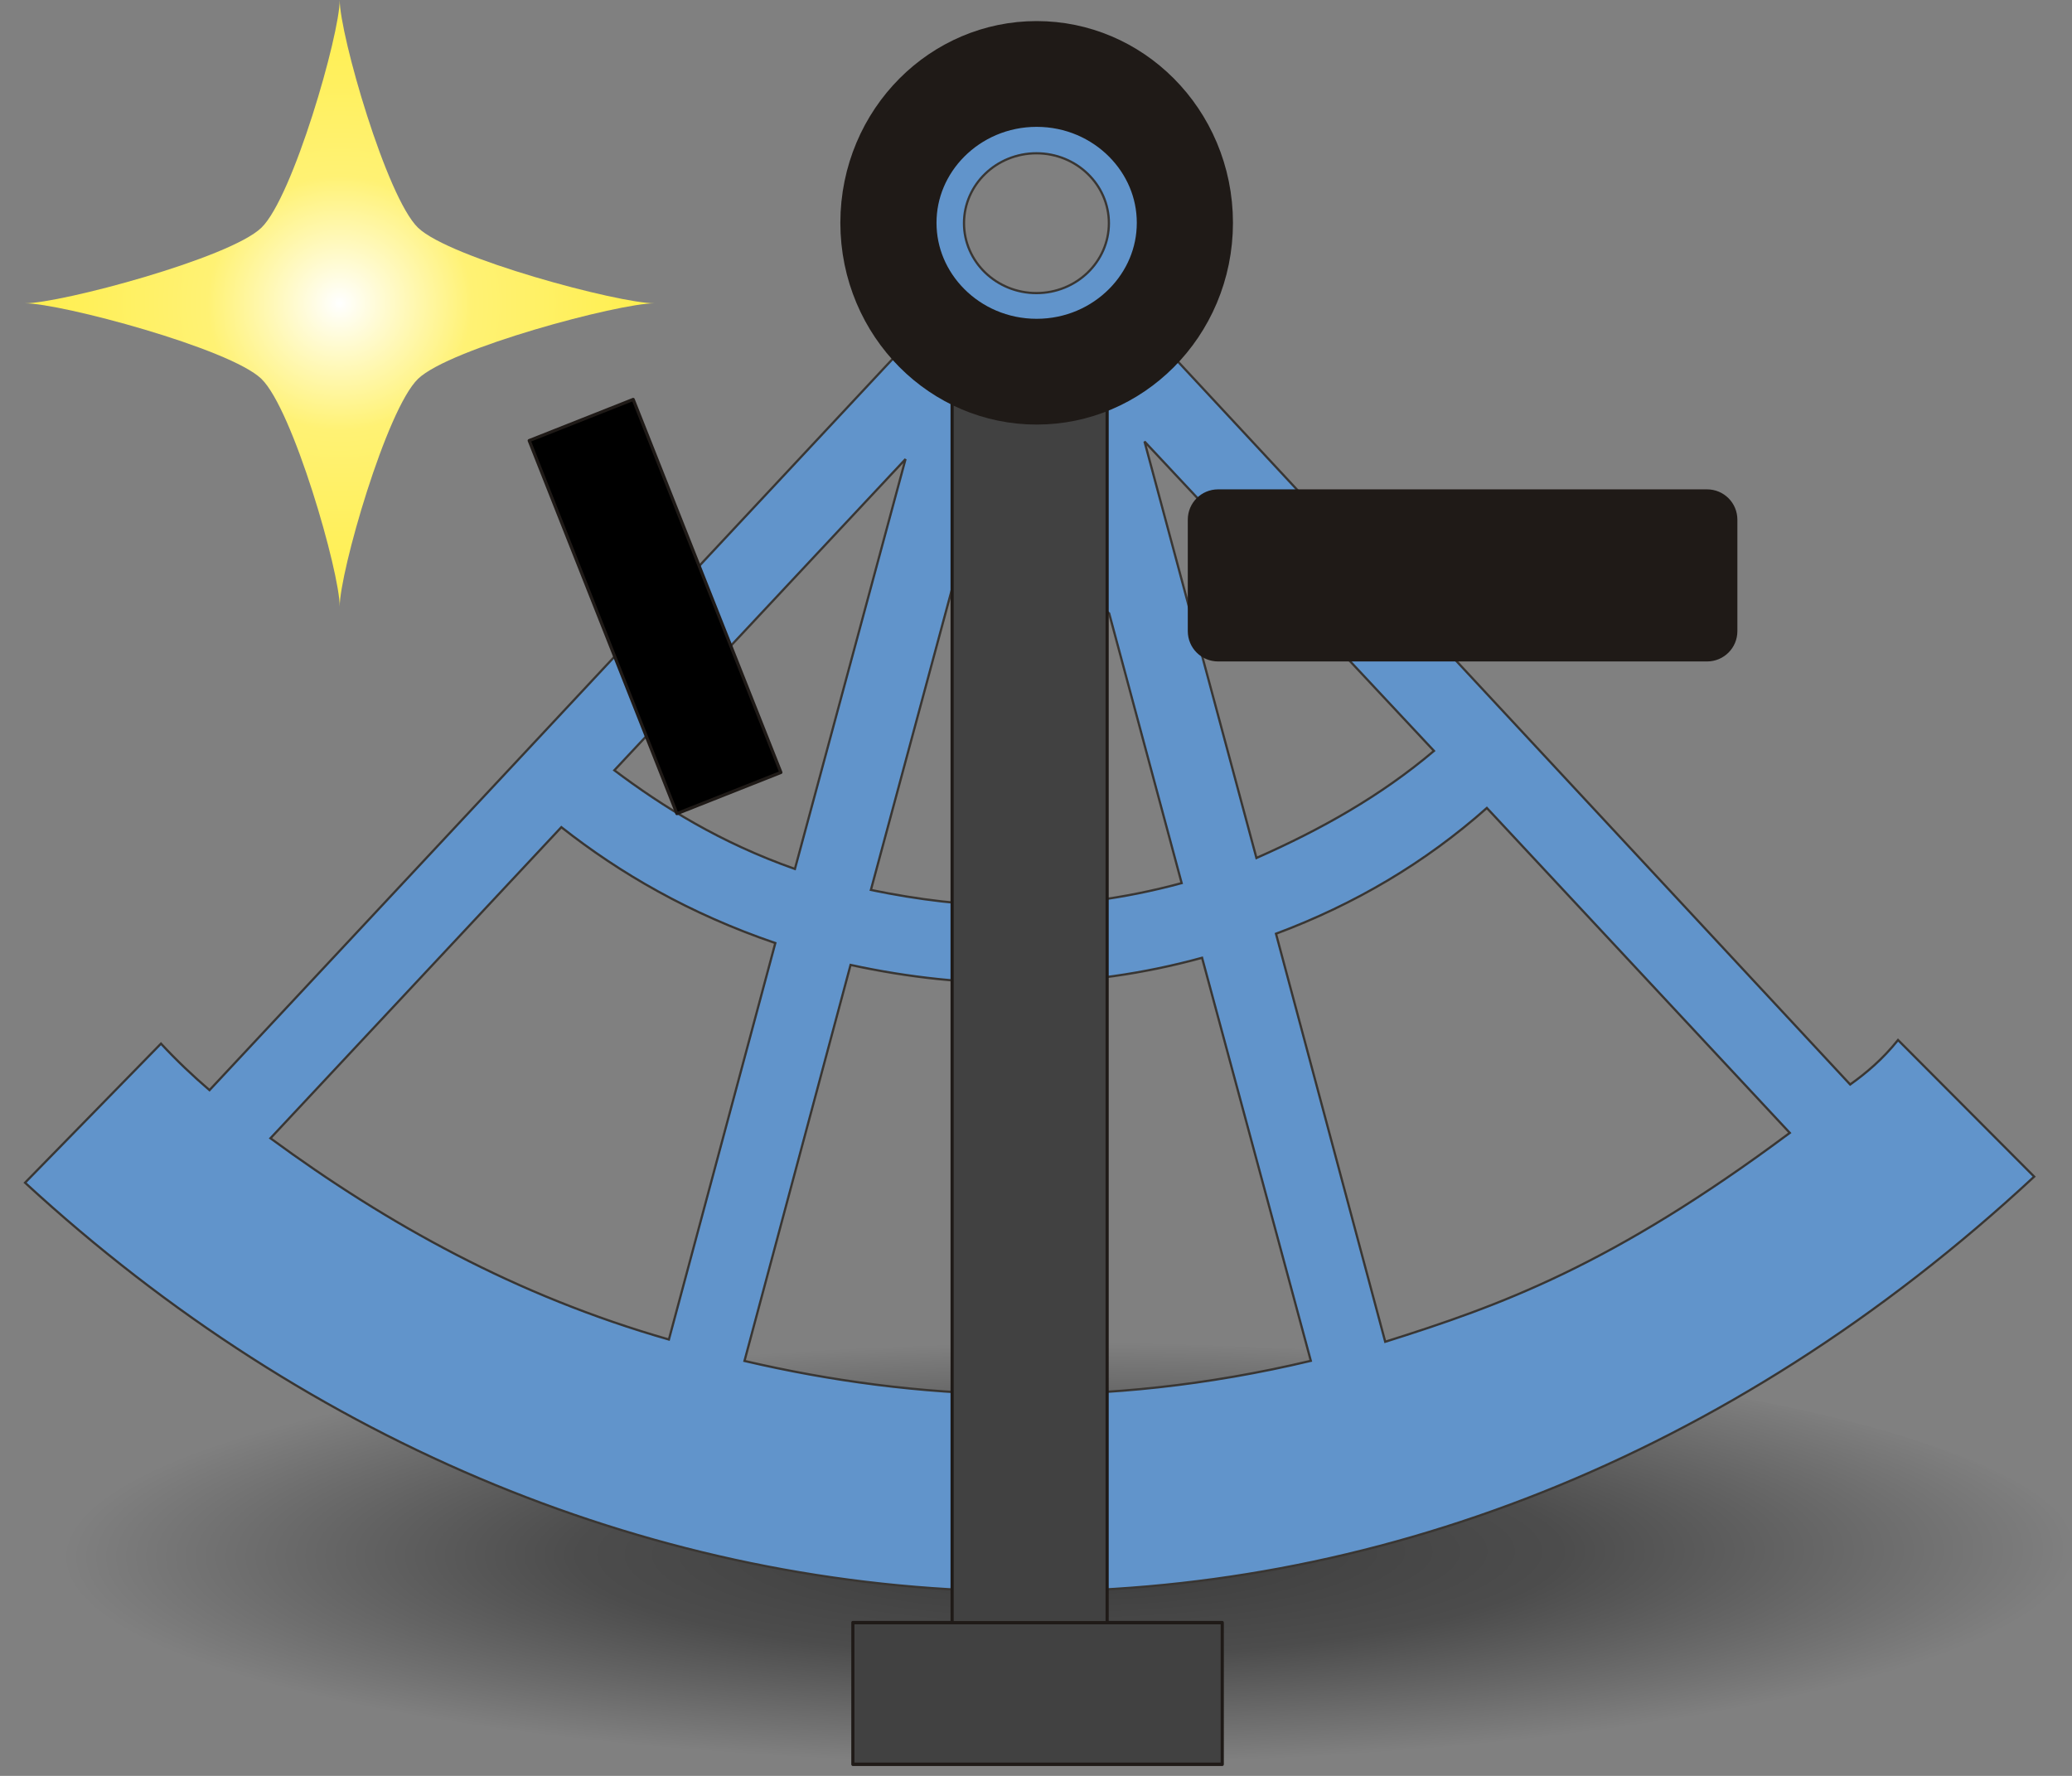 <?xml version="1.0" encoding="UTF-8" standalone="no"?>
<!DOCTYPE svg PUBLIC "-//W3C//DTD SVG 1.1//EN" "http://www.w3.org/Graphics/SVG/1.1/DTD/svg11.dtd">
<svg width="100%" height="100%" viewBox="0 0 700 600" version="1.1" xmlns="http://www.w3.org/2000/svg" xmlns:xlink="http://www.w3.org/1999/xlink" xml:space="preserve" xmlns:serif="http://www.serif.com/" style="fill-rule:evenodd;clip-rule:evenodd;">
    <rect x="0" y="0" width="700" height="600" fill="#808080" stroke="none"/>
    <g transform="matrix(2.258,0,0,2.386,-143.925,-686.479)">
        <ellipse cx="219.501" cy="507.642" rx="155.031" ry="29.823" style="fill:url(#_Radial1);"/>
    </g>
    <g id="layer3" transform="matrix(1.065,0,0,1.065,-56.062,-105.8)">
        <path d="M60.584,474.54L103.705,430.421C108.636,435.74 113.789,440.615 119.1,445.175L353.808,193.931L336.417,143.753L386.31,120.375L429.36,155.442L406.267,192.505L639.549,443.393C644.721,439.687 649.827,435.39 654.731,429.28L697.923,472.615C503.405,653.423 242.555,642.142 60.584,474.54ZM404.402,170.147C404.402,157.906 394.107,147.971 381.42,147.971C368.734,147.971 358.439,157.906 358.439,170.147C358.439,182.388 368.734,192.323 381.42,192.323C394.107,192.323 404.402,182.388 404.402,170.147ZM230.708,361.758L138.437,460.445C175.575,487.707 216.423,510.44 264.826,524.291L298.587,398.52C271.343,389.206 249.364,376.441 230.708,361.758ZM492.059,525.004C528.548,513.499 563.744,500.939 620.394,458.736L524.3,355.665C504.712,373.053 482.373,386.232 457.409,395.555L492.059,525.004ZM247.522,343.709C262.916,355.279 281.072,366.648 304.801,375.01L339.89,244.989L247.522,343.709ZM288.803,531.088C343.108,543.747 402.663,546.696 468.458,531.054L433.96,403.191C396.585,413.447 359.296,413.471 322.457,405.457L288.803,531.088ZM415.702,239.411L451.207,371.529C471.581,362.536 490.574,351.9 507.522,337.554L415.702,239.411ZM328.903,381.671C358.265,387.699 389.769,389.686 427.484,379.504L404.49,293.948L362.167,258.244L328.903,381.671Z" style="fill:rgb(97,148,203);stroke:rgb(57,54,51);stroke-width:0.71px;"/>
    </g>
    <g transform="matrix(1.293,0,0,1.246,-90.259,-109.681)">
        <path d="M158.566,88.022C158.566,97.416 170.785,141.531 179.042,149.788C187.3,158.046 231.412,170.264 240.808,170.264C231.414,170.264 187.299,182.483 179.042,190.74C170.784,198.998 158.566,243.11 158.566,252.505C158.566,243.112 146.347,198.997 138.09,190.74C129.832,182.482 85.72,170.264 76.325,170.264C85.718,170.264 129.833,158.045 138.09,149.788C146.348,141.53 158.566,97.418 158.566,88.022Z" style="fill:url(#_Radial2);"/>
    </g>
    <g id="layer4" transform="matrix(1,0,0,1,-29,-79)">
        <g id="rect13853" transform="matrix(1.065,0,0,1.158,-25.062,-70.952)">
            <rect x="321.307" y="602.906" width="117.176" height="41.339" style="fill:rgb(65,65,65);stroke:rgb(31,26,23);stroke-width:1px;stroke-linejoin:round;"/>
        </g>
        <g id="rect13855" transform="matrix(1.065,0,0,1.065,-31.007,-27.007)">
            <rect x="358.37" y="212.89" width="49.18" height="401.42" style="fill:rgb(65,65,65);stroke:rgb(31,26,23);stroke-width:1px;stroke-linejoin:round;"/>
        </g>
        <g id="path13857" transform="matrix(0.72,0,0,0.792,100.1,16.174)">
            <path d="M457.219,174.38C457.219,209.434 426.061,237.883 387.669,237.883C349.277,237.883 318.118,209.434 318.118,174.38C318.118,139.327 349.277,110.878 387.669,110.878C426.061,110.878 457.219,139.327 457.219,174.38Z" style="fill:none;fill-rule:nonzero;stroke:rgb(31,26,23);stroke-width:45.12px;stroke-linejoin:round;"/>
        </g>
    </g>
    <g id="rect15802" transform="matrix(0.99,-0.392,0.392,0.99,-56.062,-105.8)">
        <g id="layer5">
            <rect id="rect158021" serif:id="rect15802" x="117.019" y="303.568" width="35.485" height="127.3" style="stroke:rgb(31,26,23);stroke-width:1px;stroke-linejoin:round;"/>
        </g>
    </g>
    <g id="rect16773" transform="matrix(1.065,0,0,1.065,-56.062,-105.8)">
        <g id="layer6">
            <path id="rect167731" serif:id="rect16773" d="M439.053,255.085L594.147,255.085C599.201,255.085 603.27,259.154 603.27,264.208L603.27,299.56C603.27,304.614 599.201,308.683 594.147,308.683L439.053,308.683C433.999,308.683 429.93,304.614 429.93,299.56L429.93,264.208C429.93,259.154 433.999,255.085 439.053,255.085Z" style="fill:rgb(31,26,23);fill-rule:nonzero;stroke:rgb(31,26,23);stroke-width:1px;stroke-linejoin:round;"/>
        </g>
    </g>
    <defs>
        <radialGradient id="_Radial1" cx="0" cy="0" r="1" gradientUnits="userSpaceOnUse" gradientTransform="matrix(0.09,29.823,-150.741,0.279,223.79,507.642)"><stop offset="0" style="stop-color:black;stop-opacity:0.545"/><stop offset="0.49" style="stop-color:black;stop-opacity:0.404"/><stop offset="1" style="stop-color:black;stop-opacity:0"/></radialGradient>
        <radialGradient id="_Radial2" cx="0" cy="0" r="1" gradientUnits="userSpaceOnUse" gradientTransform="matrix(78.216,0,-0,78.216,158.566,170.264)"><stop offset="0" style="stop-color:white;stop-opacity:1"/><stop offset="0.44" style="stop-color:rgb(255,242,116);stop-opacity:1"/><stop offset="1" style="stop-color:rgb(255,239,80);stop-opacity:1"/></radialGradient>
    </defs>
</svg>
